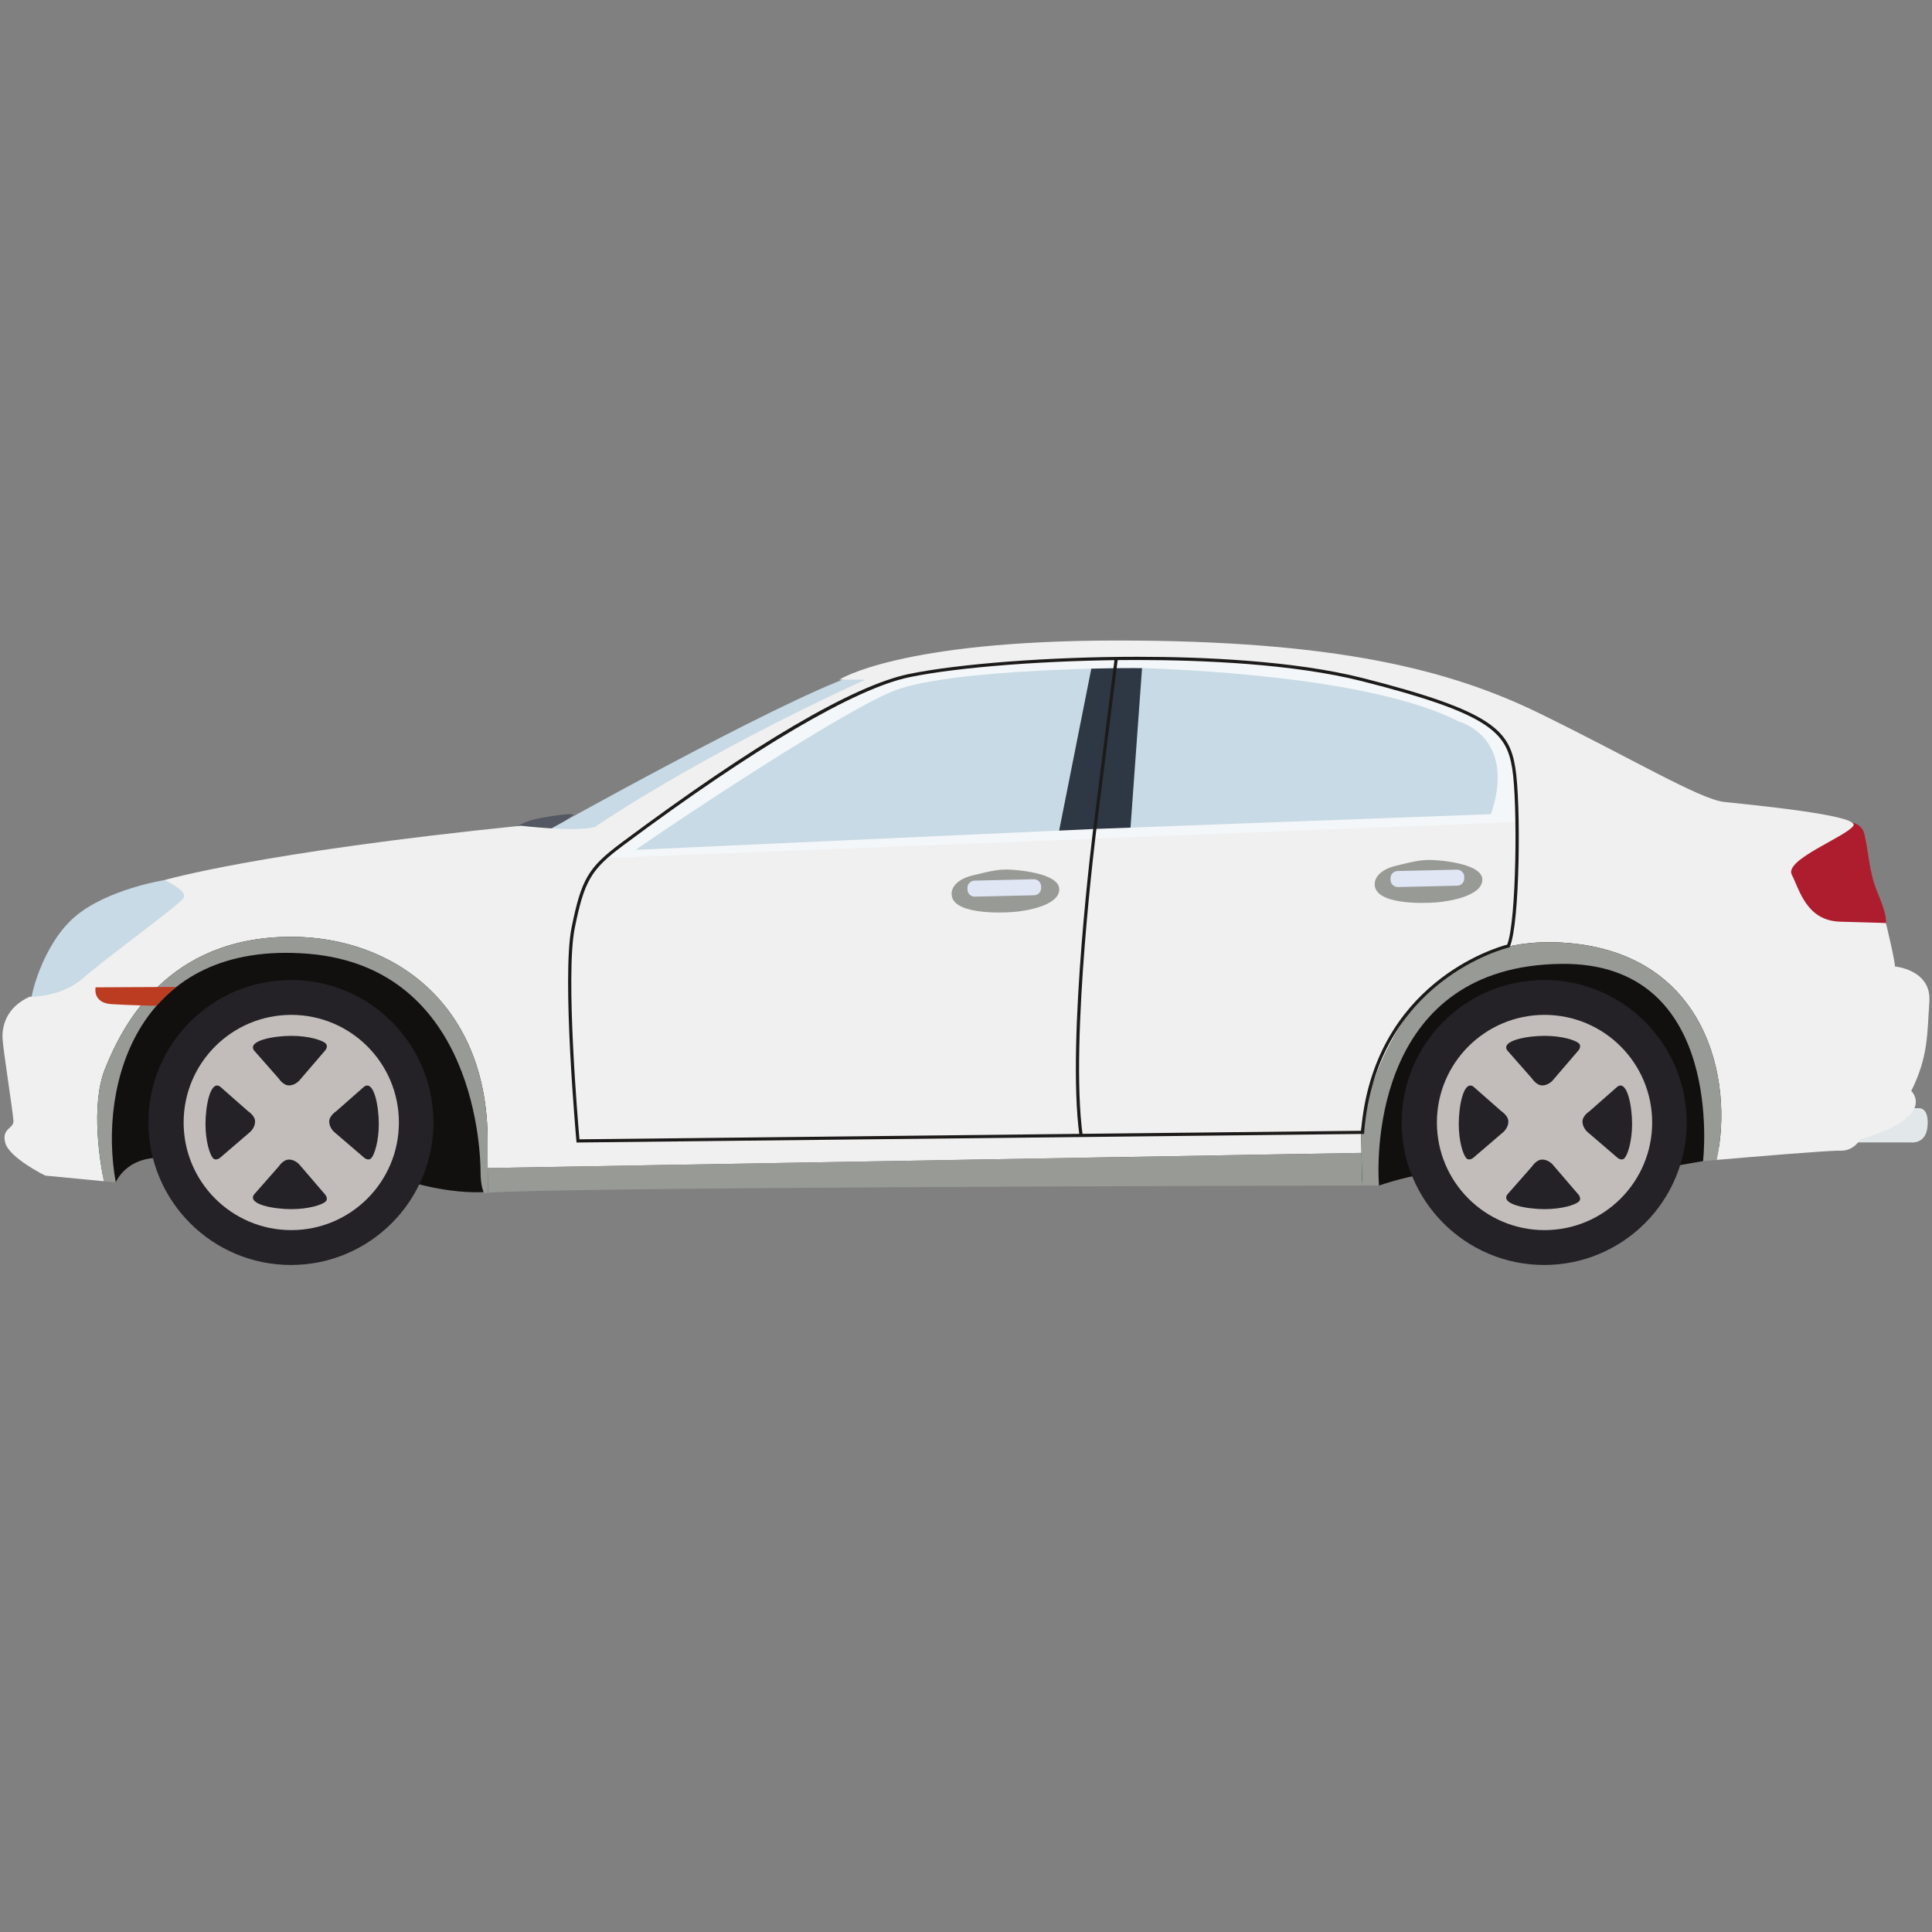 <?xml version="1.0" encoding="UTF-8" standalone="no"?>
<svg
   xmlns:dc="http://purl.org/dc/elements/1.1/"
   xmlns:cc="http://creativecommons.org/ns#"
   xmlns:rdf="http://www.w3.org/1999/02/22-rdf-syntax-ns#"
   xmlns:svg="http://www.w3.org/2000/svg"
   xmlns="http://www.w3.org/2000/svg"
   version="1.1"
   id="svg6117"
   viewBox="0 0 885.827 885.827"
   height="250mm"
   width="250mm">
  <rect x="0" y="0" width="885.827" height="885.827" fill="#808080" stroke="none"/>
  <defs
     id="defs6119" />
  <g
     transform="translate(0,-166.535)"
     id="layer1">
    <g
       transform="matrix(1.04,0,0,1.04,-13.422,-69.079)"
       id="g7024">
      <path
         id="path82"
         style="fill:#12100f;fill-opacity:1;fill-rule:nonzero;stroke:none"
         d="m 36.469,730.251 27.465,17.576 c 0,0 5.614,-14.318 26.697,-10.062 21.086,4.256 107.136,10.929 107.136,10.929 0,0 30.998,8.696 45.335,-1.366 14.331,-10.088 332.047,-9.616 332.047,-9.616 l 45.702,11.507 c 0,0 14.964,-5.202 25.539,-5.596 10.58,-0.42 101.357,-2.391 101.357,-2.391 l 15.979,-2.785 37.771,-33.365 L 725.647,601.782 168.976,621.985 55.781,653.984 36.469,730.251" />
      <path
         id="path84"
         style="fill:#e2e7ea;fill-opacity:1;fill-rule:nonzero;stroke:none"
         d="m 826.604,715.118 32.509,0 c 0,0 4.303,-0.236 3.581,7.987 -0.73,8.197 -7.48,7.093 -7.48,7.093 l -31.434,0 2.824,-15.08" />
      <path
         id="path86"
         style="fill:#c8dae5;fill-opacity:1;fill-rule:nonzero;stroke:none"
         d="m 100.593,616.494 -15.146,-1.944 c 0,0 -25.323,3.967 -39.581,16.21 -14.247,12.243 -20.235,36.176 -19.375,39.618 0.856,3.415 47.034,-14.817 48.169,-16.394 1.143,-1.576 25.933,-37.49 25.933,-37.49" />
      <path
         id="path88"
         style="fill:#545862;fill-opacity:1;fill-rule:nonzero;stroke:none"
         d="m 236.037,593.217 c 0,0 6.145,-3.442 10.574,-4.913 4.422,-1.471 19.919,-3.678 18.934,-2.47 -0.985,1.235 -7.13,3.941 -5.906,7.382 1.23,3.442 -23.603,0 -23.603,0" />
      <path
         id="path90"
         style="fill:#c8dae5;fill-opacity:1;fill-rule:nonzero;stroke:none"
         d="m 253.004,593.453 c 0,0 101.619,-56.984 136.046,-69.016 l 13.225,0.657 -76.477,42.061 -47.957,31.71 -24.837,-5.412" />
      <path
         id="path92"
         style="fill:#ad1d2e;fill-opacity:1;fill-rule:nonzero;stroke:none"
         d="m 820.596,589.697 c 0,0 12.258,-3.704 14.25,4.571 1.991,8.249 1.991,16.236 5.415,24.801 3.421,8.538 5.698,13.661 2.848,19.651 -2.848,5.99 -50.161,-5.701 -50.161,-5.701 0,0 -0.286,-42.744 27.648,-43.322" />
      <path
         id="path94"
         style="fill:#989a96;fill-opacity:1;fill-rule:nonzero;stroke:none"
         d="m 227.964,752.398 c 26.745,-2.391 333.707,-3.074 385.489,-3.179 l -0.294,-14.397 -385.258,6.673 c 0.016,4.23 0.032,7.829 0.063,10.903" />
      <path
         id="path96"
         style="fill:#f0f0f0;fill-opacity:1;fill-rule:nonzero;stroke:none"
         d="m 848.333,652.644 c 0,-2.785 -3.993,-19.152 -3.993,-19.152 0,0 -5.183,-0.21 -20.148,-0.604 -14.964,-0.394 -17.957,-14.161 -21.354,-20.728 -3.392,-6.594 23.949,-16.735 27.139,-21.543 3.192,-4.781 -46.493,-9.326 -57.068,-10.535 -10.582,-1.182 -40.905,-19.257 -80.82,-38.803 C 652.183,521.705 601.704,508.937 505.523,508.937 c -96.181,0 -122.632,17.261 -122.632,17.261 l 11.486,0 c -76.025,34.915 -119.14,64.918 -119.14,64.918 -7.979,2.391 -32.729,-0.525 -32.729,-0.525 -115.543,11.77 -157.061,23.96 -157.061,23.96 0,0 10.543,4.808 8.352,7.987 -2.199,3.205 -34.19,26.403 -44.16,35.178 -9.978,8.775 -23.674,8.249 -23.674,8.249 -10.438,4.782 -12.319,13.215 -11.914,18.811 0.397,5.57 4.587,32.314 4.787,35.914 0.197,3.573 -5.391,3.179 -3.589,9.773 1.794,6.594 17.56,14.371 17.56,14.371 l 25.901,2.496 c -1.563,-7.698 -5.993,-33.313 0.486,-49.522 7.7,-19.231 27.402,-58.245 82.113,-58.245 44.234,0 86.568,28.925 86.568,89.85 0,4.519 0.008,8.512 0.024,12.085 l 385.258,-6.673 -0.192,-9.747 c 0,0 11.796,-86.802 87.64,-83.019 65.117,3.231 76.803,61.292 69.079,95.866 14.258,-1.235 49.583,-4.23 54.506,-4.072 6.184,0.21 8.78,-4.992 8.78,-4.992 34.516,-9.983 22.544,-21.359 22.544,-21.359 7.582,-15.159 6.986,-25.142 7.987,-39.303 0.993,-14.161 -15.169,-15.553 -15.169,-15.553" />
      <path
         id="path98"
         style="fill:#989a96;fill-opacity:1;fill-rule:nonzero;stroke:none"
         d="m 700.607,642.056 c -75.844,-3.783 -87.64,83.019 -87.64,83.019 l 0.486,24.144 c 4.787,0 7.398,0 7.398,0 -1.19,-16.157 -0.596,-96.838 80.415,-97.731 72.833,-0.814 62.459,86.96 62.459,86.96 0,0 2.296,-0.21 5.961,-0.525 7.724,-34.574 -3.962,-92.634 -69.079,-95.866" />
      <path
         id="path100"
         style="fill:#989a96;fill-opacity:1;fill-rule:nonzero;stroke:none"
         d="m 141.309,639.56 c -54.711,0 -74.412,39.014 -82.113,58.245 -6.479,16.21 -2.049,41.825 -0.486,49.522 l 5.223,0.499 c -7.984,-44.294 10.574,-106.952 85.005,-100.779 74.431,6.2 75.828,89.403 75.828,96.181 0,6.778 1.595,9.379 1.595,9.379 0.294,-0.078 0.843,-0.131 1.603,-0.21 -0.056,-5.675 -0.087,-13.162 -0.087,-22.988 0,-60.924 -42.334,-89.85 -86.568,-89.85" />
      <path
         id="path102"
         style="fill:#c8dae5;fill-opacity:1;fill-rule:nonzero;stroke:none"
         d="m 288.568,601.782 c 0,0 99.229,-68.517 113.707,-71.013 0,0 65.422,-18.285 118.759,-13.215 53.329,5.07 151.901,13.162 154.725,44.11 2.827,30.922 -1.771,25.273 -1.771,25.273 l -385.421,14.844" />
      <path
         id="path104"
         style="fill:#2e3744;fill-opacity:1;fill-rule:nonzero;stroke:none"
         d="m 494.171,520.628 -14.838,74.717 31.802,-1.524 5.294,-73.193 -22.257,0" />
      <path
         id="path106"
         style="fill:#242227;fill-opacity:1;fill-rule:nonzero;stroke:none"
         d="m 203.983,721.423 c 0,34.679 -28.127,62.816 -62.816,62.816 -34.7,0 -62.824,-28.137 -62.824,-62.816 0,-34.705 28.124,-62.816 62.824,-62.816 34.689,0 62.816,28.111 62.816,62.816" />
      <path
         id="path108"
         style="fill:#c2bdba;fill-opacity:1;fill-rule:nonzero;stroke:none"
         d="m 93.862,721.423 c 0,26.193 21.243,47.447 47.457,47.447 26.203,0 47.447,-21.254 47.447,-47.447 0,-26.219 -21.243,-47.447 -47.447,-47.447 -26.214,0 -47.457,21.228 -47.457,47.447" />
      <path
         id="path110"
         style="fill:#242227;fill-opacity:1;fill-rule:nonzero;stroke:none"
         d="m 124.847,689.608 10.987,12.479 c 0,0 1.886,2.995 4.492,2.995 2.596,0 4.485,-2.102 4.485,-2.102 l 11.486,-13.372 c 0,0 1.597,-1.892 0,-3.205 -1.595,-1.287 -7.201,-3.179 -14.978,-3.179 -7.79,0 -19.268,2.102 -16.472,6.384" />
      <path
         id="path112"
         style="fill:#242227;fill-opacity:1;fill-rule:nonzero;stroke:none"
         d="m 124.847,753.238 10.979,-12.479 c 0,0 1.894,-2.995 4.492,-2.995 2.596,0 4.492,2.102 4.492,2.102 l 11.478,13.372 c 0,0 1.605,1.892 0,3.179 -1.595,1.314 -7.198,3.205 -14.98,3.205 -7.779,0 -19.257,-2.102 -16.462,-6.384" />
      <path
         id="path114"
         style="fill:#242227;fill-opacity:1;fill-rule:nonzero;stroke:none"
         d="m 173.516,705.555 -12.479,10.982 c 0,0 -2.992,1.892 -2.992,4.492 0,2.601 2.097,4.492 2.097,4.492 l 13.375,11.481 c 0,0 1.897,1.602 3.2,0 1.293,-1.603 3.189,-7.198 3.189,-14.975 0,-7.776 -2.094,-19.257 -6.389,-16.472" />
      <path
         id="path116"
         style="fill:#242227;fill-opacity:1;fill-rule:nonzero;stroke:none"
         d="m 109.891,705.555 12.479,10.982 c 0,0 2.992,1.892 2.992,4.492 0,2.601 -2.097,4.492 -2.097,4.492 l -13.375,11.481 c 0,0 -1.897,1.602 -3.2,0 -1.295,-1.603 -3.192,-7.198 -3.192,-14.975 0,-7.776 2.097,-19.257 6.392,-16.472" />
      <path
         id="path118"
         style="fill:#242227;fill-opacity:1;fill-rule:nonzero;stroke:none"
         d="m 756.511,721.423 c 0,34.679 -28.127,62.816 -62.819,62.816 -34.689,0 -62.816,-28.137 -62.816,-62.816 0,-34.705 28.127,-62.816 62.816,-62.816 34.692,0 62.819,28.111 62.819,62.816" />
      <path
         id="path120"
         style="fill:#c2bdba;fill-opacity:1;fill-rule:nonzero;stroke:none"
         d="m 646.39,721.423 c 0,26.193 21.249,47.447 47.455,47.447 26.204,0 47.447,-21.254 47.447,-47.447 0,-26.219 -21.243,-47.447 -47.447,-47.447 -26.206,0 -47.455,21.228 -47.455,47.447" />
      <path
         id="path122"
         style="fill:#242227;fill-opacity:1;fill-rule:nonzero;stroke:none"
         d="m 677.38,689.608 10.979,12.479 c 0,0 1.897,2.995 4.492,2.995 2.596,0 4.493,-2.102 4.493,-2.102 l 11.478,-13.372 c 0,0 1.605,-1.892 0,-3.205 -1.595,-1.287 -7.198,-3.179 -14.978,-3.179 -7.779,0 -19.268,2.102 -16.465,6.384" />
      <path
         id="path124"
         style="fill:#242227;fill-opacity:1;fill-rule:nonzero;stroke:none"
         d="m 677.372,753.238 10.987,-12.479 c 0,0 1.897,-2.995 4.492,-2.995 2.596,0 4.493,2.102 4.493,2.102 l 11.478,13.372 c 0,0 1.605,1.892 0,3.179 -1.595,1.314 -7.198,3.205 -14.978,3.205 -7.79,0 -19.268,-2.102 -16.472,-6.384" />
      <path
         id="path126"
         style="fill:#242227;fill-opacity:1;fill-rule:nonzero;stroke:none"
         d="m 726.048,705.555 -12.479,10.982 c 0,0 -3,1.892 -3,4.492 0,2.601 2.096,4.492 2.096,4.492 l 13.383,11.481 c 0,0 1.899,1.602 3.192,0 1.292,-1.603 3.2,-7.198 3.2,-14.975 0,-7.776 -2.104,-19.257 -6.392,-16.472" />
      <path
         id="path128"
         style="fill:#242227;fill-opacity:1;fill-rule:nonzero;stroke:none"
         d="m 662.416,705.555 12.487,10.982 c 0,0 2.992,1.892 2.992,4.492 0,2.601 -2.097,4.492 -2.097,4.492 l -13.383,11.481 c 0,0 -1.897,1.602 -3.189,0 -1.303,-1.603 -3.2,-7.198 -3.2,-14.975 0,-7.776 2.094,-19.257 6.389,-16.472" />
      <path
         id="path130"
         style="fill:#f4f7f9;fill-opacity:1;fill-rule:nonzero;stroke:none"
         d="m 670.218,585.493 -174.652,6.515 -202.458,9.221 c 19.551,-13.635 92.831,-62.264 114.653,-70.408 25.442,-9.484 103.135,-10.062 111.526,-9.642 8.383,0.42 96.975,2.942 136.74,23.461 0,0 25.759,6.62 14.192,40.853 z m -29.769,-51.755 c 0,0 -51.648,-19.073 -134.722,-16.84 0,0 -69.825,-0.473 -102.904,11.008 0,0 -51.13,19.231 -123.094,76.687 l 11.305,0 3.828,-0.394 386.852,-15.316 c -0.168,-3.599 0.523,-10.299 -0.541,-18.18 -2.183,-16.21 -7.842,-28.899 -40.724,-36.964" />
      <path
         id="path132"
         style="fill:#1d1b1a;fill-opacity:1;fill-rule:nonzero;stroke:none"
         d="m 514.143,517.528 c -38.246,0 -78.582,3.048 -100.371,7.593 -23.839,4.965 -68.454,31.185 -125.611,73.771 l -0.728,0.552 c -13.982,10.43 -16.951,15.5 -21.149,36.334 -4.143,20.518 1.453,85.804 2.086,93.055 l 344.597,-3.757 c 5.501,-65.154 59.474,-80.786 64.413,-82.073 4.127,-10.299 4.626,-62.763 2.207,-77.686 -2.548,-15.71 -9.574,-24.091 -66.142,-38.436 -30.507,-7.724 -70.845,-9.353 -99.302,-9.353 z m -247.057,212.723 -0.063,-0.631 c -0.064,-0.736 -6.534,-72.3 -2.128,-94.132 4.295,-21.254 7.335,-26.482 21.695,-37.175 l 0.722,-0.552 c 58.158,-43.348 101.787,-68.937 126.173,-74.034 21.871,-4.545 62.325,-7.619 100.658,-7.619 28.539,0 69,1.629 99.652,9.405 57.378,14.555 64.539,23.224 67.182,39.565 2.53,15.632 1.999,68.885 -2.438,78.815 l -0.142,0.315 -0.349,0.079 c -0.581,0.131 -58.381,14.108 -63.73,81.548 l -0.048,0.63 -347.185,3.783" />
      <path
         id="path134"
         style="fill:#bc3c21;fill-opacity:1;fill-rule:nonzero;stroke:none"
         d="m 90.631,661.655 -35.588,0.184 c 0,0 -1.461,6.883 7.043,7.409 8.486,0.525 19.796,0.736 19.796,0.736 0,0 5.17,-5.727 8.749,-8.328" />
      <path
         id="path138"
         style="fill:#1d1b1a;fill-opacity:1;fill-rule:nonzero;stroke:none"
         d="m 488.812,727.229 c -5.819,-42.271 6.169,-136.246 6.295,-137.191 l 9.224,-73.298 1.398,0.158 -9.224,73.298 c -0.118,0.946 -12.082,94.736 -6.287,136.823 l -1.406,0.21" />
      <path
         id="path140"
         style="fill:#989a96;fill-opacity:1;fill-rule:nonzero;stroke:none"
         d="m 432.443,620.408 c 0,0 -0.365,-5.465 9.111,-7.882 9.471,-2.391 12.169,-2.627 15.306,-2.627 3.137,0 22.885,1.314 23.038,8.617 0.142,7.277 -14.654,9.694 -20.411,10.115 -5.764,0.447 -27.409,1.103 -27.044,-8.223" />
      <path
         id="path142"
         style="fill:#989a96;fill-opacity:1;fill-rule:nonzero;stroke:none"
         d="m 618.978,616.152 c 0,0 -0.365,-5.465 9.106,-7.855 9.476,-2.417 12.177,-2.627 15.311,-2.627 3.129,0 22.885,1.314 23.03,8.591 0.142,7.304 -14.647,9.694 -20.411,10.141 -5.753,0.447 -27.401,1.103 -27.036,-8.249" />
      <path
         id="path144"
         style="fill:#e0e6f4;fill-opacity:1;fill-rule:nonzero;stroke:none"
         d="m 471.919,617.991 c 0.04,1.76 -1.348,3.205 -3.103,3.258 l -26.135,0.604 c -1.752,0.052 -3.213,-1.34 -3.252,-3.1 l -0.018,-0.709 c -0.036,-1.76 1.35,-3.205 3.105,-3.258 l 26.133,-0.604 c 1.755,-0.026 3.216,1.34 3.255,3.1 l 0.016,0.709" />
      <path
         id="path146"
         style="fill:#e0e6f4;fill-opacity:1;fill-rule:nonzero;stroke:none"
         d="m 658.454,613.762 c 0.039,1.76 -1.35,3.205 -3.103,3.258 l -26.14,0.604 c -1.755,0.026 -3.208,-1.366 -3.247,-3.1 l -0.024,-0.709 c -0.04,-1.76 1.348,-3.205 3.103,-3.258 l 26.14,-0.604 c 1.755,-0.052 3.208,1.34 3.255,3.1 l 0.016,0.709" />
    </g>
  </g>
</svg>
